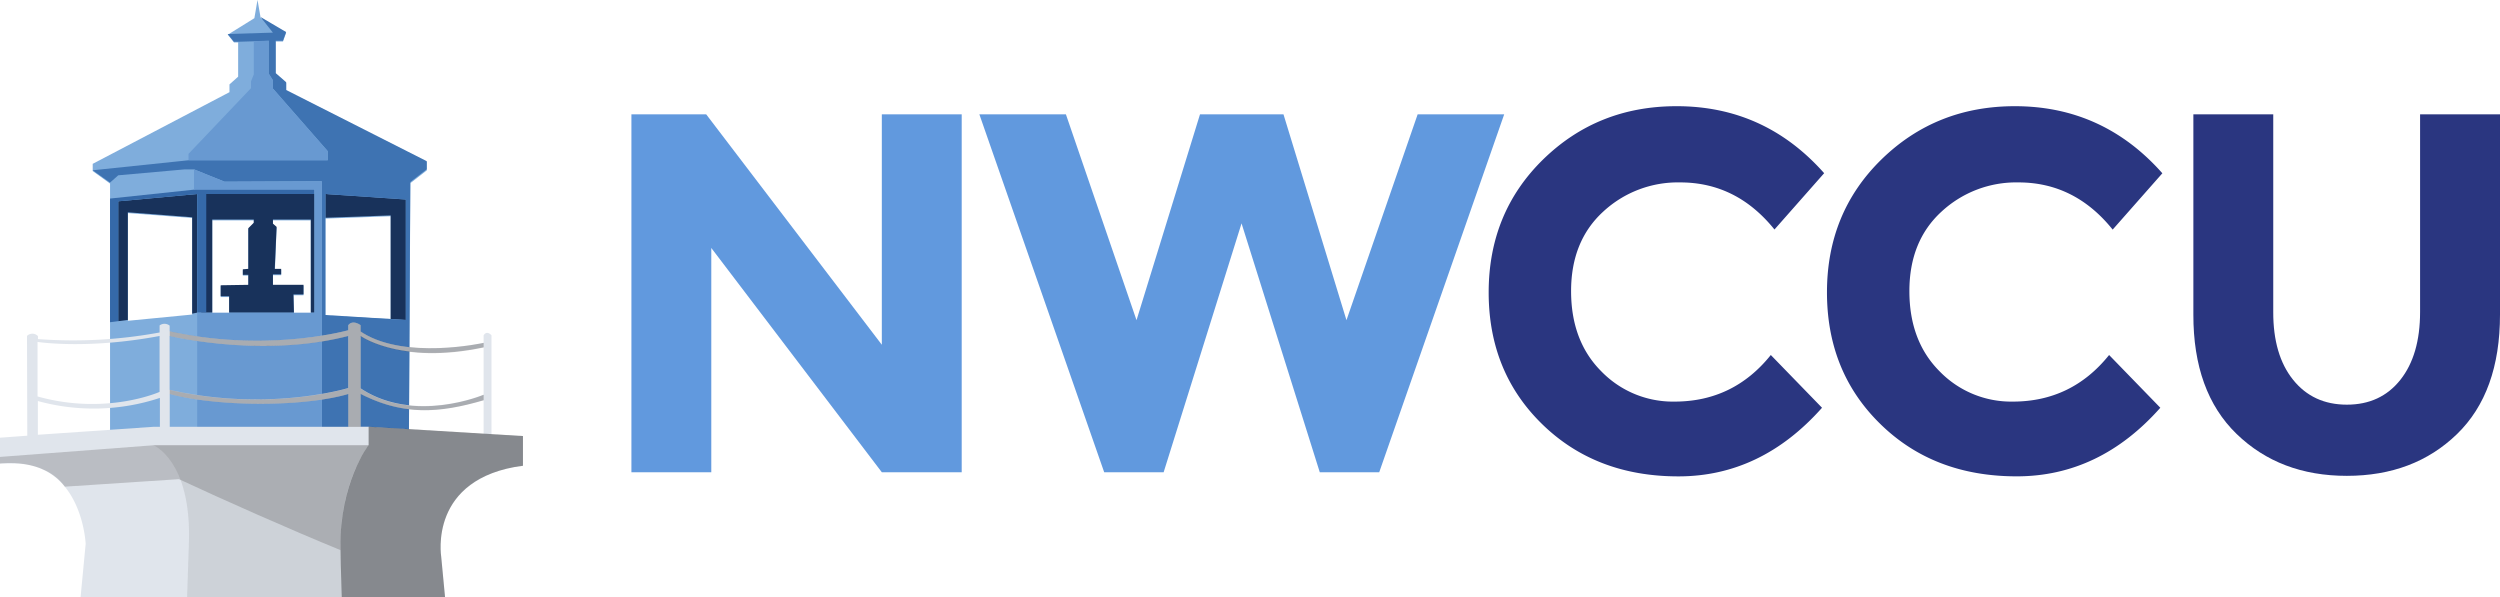 <svg xmlns="http://www.w3.org/2000/svg" viewBox="0 0 799 190.87"><defs><style>.cls-1{isolation:isolate;}.cls-2{fill:#7faddc;}.cls-12,.cls-3{fill:none;}.cls-4{fill:#18325b;}.cls-5{fill:#3569a9;}.cls-6{fill:#3e73b2;}.cls-7{fill:#6899d1;}.cls-8{fill:#e0e5ec;}.cls-11,.cls-13,.cls-9{fill:#231f20;}.cls-9{opacity:0.1;}.cls-10,.cls-11,.cls-13,.cls-9{mix-blend-mode:multiply;}.cls-10{opacity:0.4;}.cls-11{opacity:0.2;}.cls-12{stroke:#231f20;stroke-miterlimit:10;stroke-width:0.25px;}.cls-13{opacity:0.29;}.cls-14{fill:#6199de;}.cls-15{fill:#2a3680;}</style></defs><title>ncu-logo-mobile</title><g class="cls-1"><g id="Layer_1" data-name="Layer 1"><path class="cls-2" d="M91.47,38.36V35.88L88.11,33V22.6h2.33l1-2.77L83.3,15l-1-5.69-1,5.83L72.8,20.42l2,2.48h1.31V33.83l-2.77,2.48v2.48L29.63,61.69V64L35.17,68v79.59l13-.9H117l13.71,0.66,0.44-79.48,5.25-4.08V61.11Zm-30,71.49-20.56,2V77.44L61.42,79v30.8ZM81.11,79.77v1l-1.75,1.75v13l-1.75.15v1.75h1.75v3.21l-8.82.15v3.5h2.7v5.25h-5.4V79.77m31.5,29.75h-5.4l-0.15-5.83H97v-3.06H87.24V97.28h2.63V95.53h-2L88.4,82.11l-1.17-1V79.77h12.1v29.75Zm4.67,0.73V79.19l20.86-.75v32.84Z" transform="translate(0 -9.33)"/><polygon class="cls-3" points="104 100.65 124.86 101.67 124.86 68.84 104 69.59 104 100.65"/><polygon class="cls-3" points="64.33 99.92 67.83 99.92 73.23 99.92 93.94 99.92 99.34 99.92 100.5 99.92 100.5 62.01 64.33 62.01 64.33 99.92"/><polygon class="cls-3" points="40.85 67.84 40.85 102.26 61.42 100.51 61.42 69.44 40.85 67.84"/><polygon class="cls-4" points="37.79 102.64 40.85 102.26 40.85 67.84 61.42 69.44 61.42 100.24 63.02 99.92 63.02 62.01 37.79 64.34 37.79 102.64"/><polygon class="cls-3" points="40.85 102.26 61.42 100.51 61.42 69.44 40.85 67.84 40.85 102.26"/><polygon class="cls-3" points="104 100.65 124.86 101.67 124.86 68.84 104 69.59 104 100.65"/><polygon class="cls-3" points="70.53 94.67 70.53 91.17 79.36 91.03 79.36 87.82 77.61 87.82 77.61 86.07 79.36 85.92 79.36 72.94 81.11 71.19 81.11 70.17 67.83 70.17 67.83 99.92 73.23 99.92 73.23 94.67 70.53 94.67"/><polygon class="cls-3" points="87.23 70.17 87.23 71.48 88.4 72.5 87.81 85.92 89.86 85.92 89.86 87.67 87.23 87.67 87.23 91.03 97 91.03 97 94.09 93.79 94.09 93.94 99.92 99.34 99.92 99.34 70.17 87.23 70.17"/><polygon class="cls-4" points="64.33 99.92 67.83 99.92 67.83 70.17 81.11 70.17 81.11 71.19 79.36 72.94 79.36 85.92 77.61 86.07 77.61 87.82 79.36 87.82 79.36 91.03 70.53 91.17 70.53 94.67 73.23 94.67 73.23 99.92 93.94 99.92 93.79 94.09 97 94.09 97 91.03 87.23 91.03 87.23 87.67 89.86 87.67 89.86 85.92 87.81 85.92 88.4 72.5 87.23 71.48 87.23 70.17 99.34 70.17 99.34 99.92 100.5 99.92 100.5 62.01 64.33 62.01 64.33 99.92"/><polygon class="cls-3" points="40.85 102.26 61.42 100.24 61.42 69.44 40.85 67.84 40.85 102.26"/><polygon class="cls-3" points="67.83 99.92 73.23 99.92 73.23 94.67 70.53 94.67 70.53 91.17 79.36 91.03 79.36 87.82 77.61 87.82 77.61 86.07 79.36 85.92 79.36 72.94 81.11 71.19 81.11 70.17 67.83 70.17 67.83 99.92"/><polygon class="cls-3" points="87.23 71.48 88.4 72.5 87.81 85.92 89.86 85.92 89.86 87.67 87.23 87.67 87.23 91.03 97 91.03 97 94.09 93.79 94.09 93.94 99.92 99.34 99.92 99.34 70.17 87.23 70.17 87.23 71.48"/><polygon class="cls-4" points="104 69.59 124.86 68.84 124.86 101.94 129.7 102.26 129.7 63.76 104 62.01 104 69.59"/><polygon class="cls-3" points="104 69.59 104 100.65 124.86 101.94 124.86 68.84 104 69.59"/><polygon class="cls-5" points="35.16 63.46 35.16 102.99 37.79 102.64 37.79 64.34 63.02 62.01 63.02 99.92 65.92 99.92 65.92 62.01 100.5 62.01 100.5 60.55 62.58 60.55 35.16 63.46"/><path class="cls-6" d="M91.46,38.09V35.61l-3.35-2.92V22.34h2.33l1-2.77-8.17-4.81,3.94,5-14.44.44,2,2.48h1.31l9.77-.29v10.5L87.23,35v2.63l17.5,20v2.92H60.25L29.62,63.75l5.54,3.94h0l2.63-2.33,21.29-1.9H62l9.77,3.94,31.06-.15v79.12H117L130.69,147l0.44-79.48,5.25-4.08V60.84Zm38.24,73.5L104,110V71.34l25.7,1.76v38.5Z" transform="translate(0 -9.33)"/><polygon class="cls-7" points="62 54.13 62 60.55 100.5 60.55 100.5 62.01 100.5 99.92 99.34 99.92 93.94 99.92 73.23 99.92 67.83 99.92 63.02 99.92 63.02 137.04 102.84 137.04 102.84 62.01 102.84 57.92 71.77 58.07 62 54.13"/><polygon class="cls-7" points="87.23 28.32 87.23 25.69 85.92 23.5 85.92 13 81.11 13.15 81.11 23.79 80.23 25.98 80.23 28.17 60.25 49.17 60.25 51.21 104.73 51.21 104.73 48.3 87.23 28.32"/><path class="cls-8" d="M141,187.19c-2.41-27,26.14-29,26.14-29v-9.5l-10.06-.56-39.27-2.41h-2.55v-10.5c13.56,7,25.23,6.13,39.3,2V148l2.52,0.15V116.5s-1.42-1.75-2.52,0v2.41s-25.52,5.69-39.3-3.65v-2s-2.48-1.9-3.94,0v1.6s-25.67,7.29-57.1.36v-1.82a2.63,2.63,0,0,0-3.21-.07v2.26a152,152,0,0,1-38.88,2.11v-0.95a2.45,2.45,0,0,0-3.5-.07c0,1.82.09,31.9,0.09,31.9L0,149.22v8.26H4.38c21.92,0,23,25.67,23,25.67l-1.63,17.06H142.23C141.66,194.15,141.25,189.68,141,187.19Zm-25.74-70.48s12.62,9.19,39.3,3.57v15.17s-22.17,9.41-39.3-2v-16.7ZM51,145.74H49l-36.9,2.54V137.5a67.29,67.29,0,0,0,39-1v9.26Zm0-11.16s-17,7.61-39,1.46V118.61s15.77,2.48,39-1.9v17.87Zm60.31,11.16H54.25v-10.5s10.21,3.14,29,3.14,28.07-3.14,28.07-3.14v10.5Zm0-12.4s-25.38,7.8-57.1.58V116.71s29.5,7.15,57.1,0v16.63Z" transform="translate(0 -9.33)"/><path class="cls-9" d="M108.8,184.6s-0.71-19.49,9-33H49s12.12,4.82,11.39,30.78c-0.1,3.47-.31,9.67-0.59,17.79h49.56Z" transform="translate(0 -9.33)"/><path class="cls-10" d="M141,187.19s-4.16-25.16,26.14-29v-9.5l-49.33-3v5.9s-9.33,12-9,33c0,2.34.19,7.79,0.43,15.6h33Z" transform="translate(0 -9.33)"/><path class="cls-11" d="M57.2,162.47h0c14,6.56,35.66,16.14,51.59,22.67,0-5.28-.1-20.08,9-33.5H49L0,155.36v2.12s13.89-2,20.72,7.39" transform="translate(0 -9.33)"/><path class="cls-12" d="M131.55,146.39" transform="translate(0 -9.33)"/><path class="cls-13" d="M154.59,118.9s-25.52,5.69-39.3-3.65v-2s-2.48-1.9-3.94,0v1.6s-25.67,7.29-57.1.36v1.53s29.5,7.15,57.1,0v16.63s-25.38,7.8-57.1.58v1.31s10.21,3.14,29,3.14,28.07-3.14,28.07-3.14v10.5h3.94v-10.5c13.56,7,25.23,6.13,39.3,2v-1.75s-22.17,9.41-39.3-2v-16.7s12.62,9.19,39.3,3.57V118.9Z" transform="translate(0 -9.33)"/><path class="cls-14" d="M281.83,45.86h25.53v114.4H281.83l-54.5-71.68v71.68H201.8V45.86h23.89l56.14,73.65V45.86Z" transform="translate(0 -9.33)"/><path class="cls-14" d="M363.23,111.66l20.29-65.79H410.2l20.13,65.79,22.75-65.79h27.66L440.8,160.26h-19l-25-79.54L371.9,160.26h-19L313,45.86h27.66Z" transform="translate(0 -9.33)"/><path class="cls-15" d="M535.18,137.68q18.82,0,30.77-14.89l16.37,16.86q-19.48,21.93-45.91,21.93t-43.53-16.69q-17.11-16.69-17.1-42.14T493.2,60.27q17.43-17,42.63-17Q564,43.25,583,64.68l-15.88,18Q555,67.63,537,67.63A35.09,35.09,0,0,0,512.35,77q-10.23,9.41-10.23,25.37T511.77,128A31.86,31.86,0,0,0,535.18,137.68Z" transform="translate(0 -9.33)"/><path class="cls-15" d="M643.3,137.68q18.82,0,30.77-14.89l16.37,16.86Q671,161.57,644.53,161.57T601,144.88q-17.11-16.69-17.1-42.14t17.43-42.47q17.43-17,42.63-17,28.15,0,47.13,21.44l-15.88,18Q663.1,67.63,645.1,67.63A35.09,35.09,0,0,0,620.47,77q-10.23,9.41-10.23,25.37T619.89,128A31.86,31.86,0,0,0,643.3,137.68Z" transform="translate(0 -9.33)"/><path class="cls-15" d="M732.88,130.72q6.38,7.94,17.18,7.94t17.1-7.94q6.3-7.94,6.3-21.69V45.86H799v64q0,24.88-13.75,38.21t-35.19,13.34q-21.44,0-35.27-13.42T701,109.86v-64h25.53V109Q726.49,122.79,732.88,130.72Z" transform="translate(0 -9.33)"/></g></g></svg>